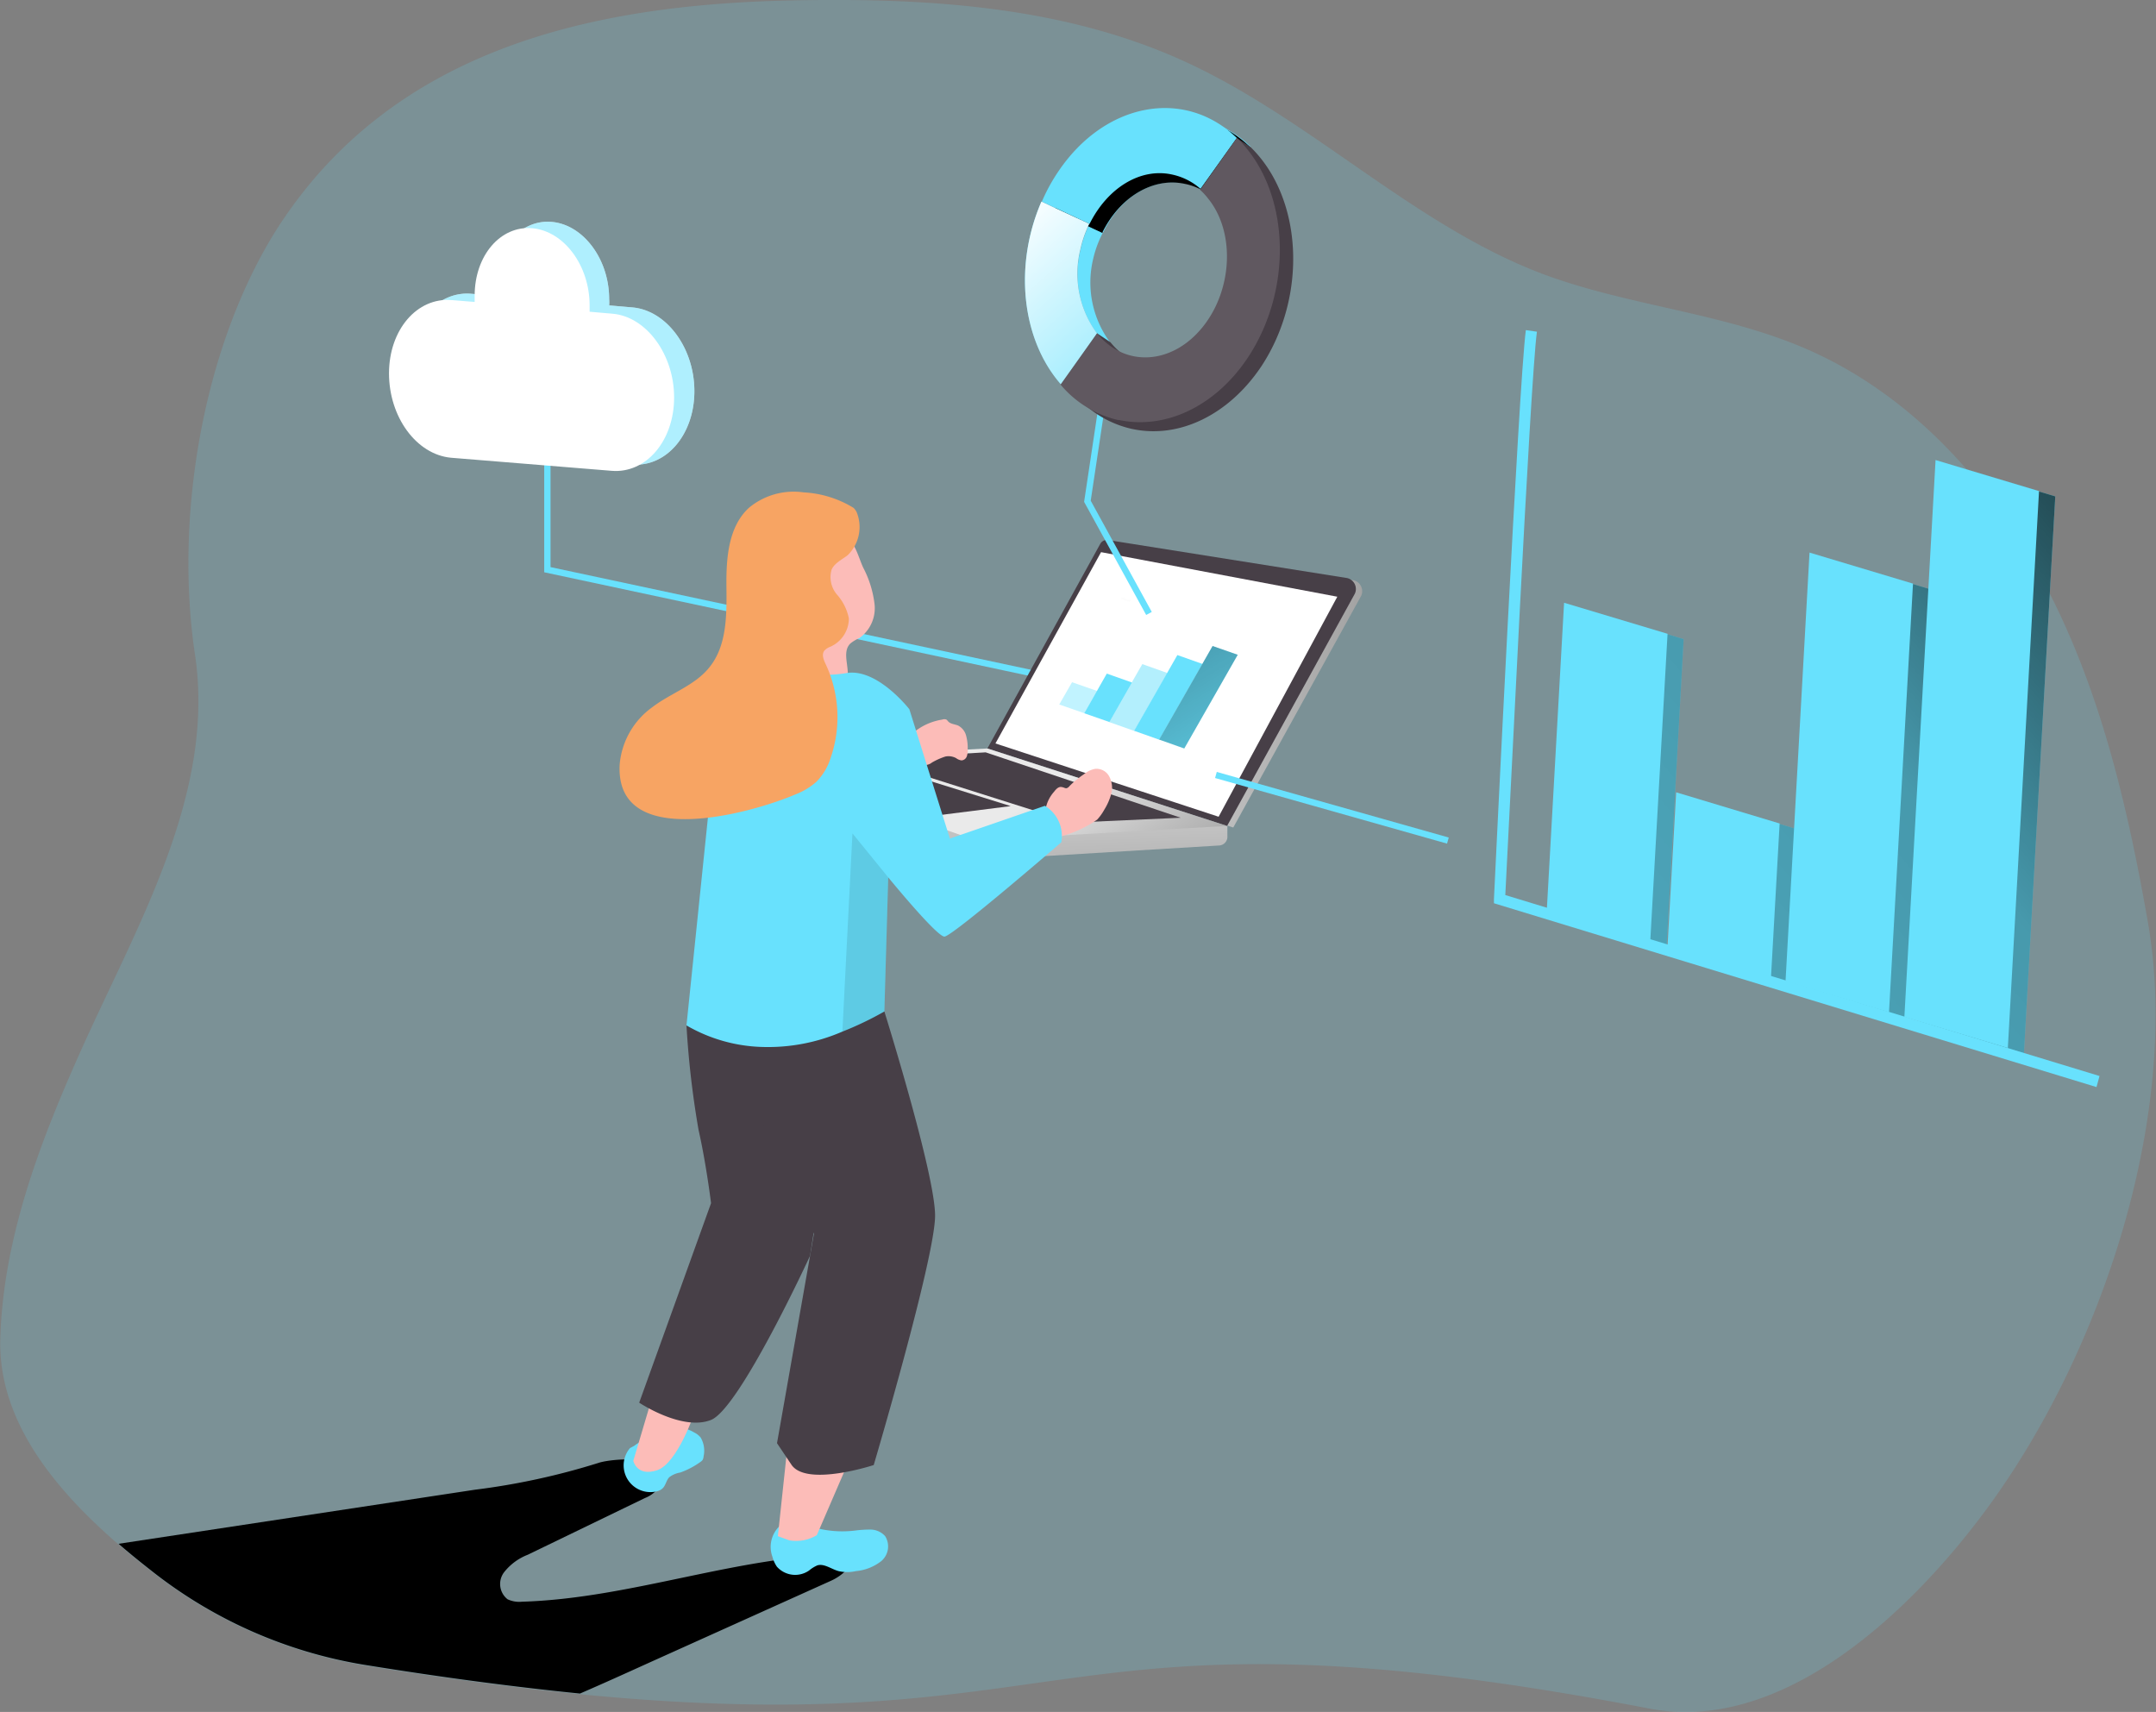 <svg viewBox="0 0 150.03 119.12" xmlns="http://www.w3.org/2000/svg" xmlns:xlink="http://www.w3.org/1999/xlink"><rect x="0" y="0" width="150.03" height="119.12" fill="#808080" stroke="none"/><linearGradient id="a" gradientTransform="matrix(1 -.1 .1 1 -181.12 186.4)" gradientUnits="userSpaceOnUse" x1="346.78" x2="202.62" y1="-130.78" y2="-31.92"><stop offset=".01"/><stop offset=".08" stop-opacity=".69"/><stop offset=".21" stop-opacity=".32"/><stop offset="1" stop-opacity="0"/></linearGradient><linearGradient id="b" x1="353.13" x2="208.97" xlink:href="#a" y1="-121.52" y2="-22.66"/><linearGradient id="c" x1="353.24" x2="209.08" xlink:href="#a" y1="-121.36" y2="-22.5"/><linearGradient id="d" x1="355.49" x2="211.33" xlink:href="#a" y1="-118.08" y2="-19.22"/><linearGradient id="e" x1="68.54" x2="20.47" xlink:href="#a" y1="83.97" y2="170.22"/><linearGradient id="f" gradientUnits="userSpaceOnUse" x1="82.07" x2="107.72" y1="62.8" y2="62.8"><stop offset="0" stop-color="#eaeaea"/><stop offset="1" stop-color="#a3a3a3"/></linearGradient><linearGradient id="g" gradientTransform="matrix(.91 .58 -.41 .91 572.22 -204.95)" x1="-312.67" x2="-305.58" xlink:href="#f" y1="496.34" y2="506.8"/><linearGradient id="h" gradientTransform="matrix(.91 .58 -.41 .91 572.22 -204.95)" x1="-310.08" x2="-301.95" xlink:href="#f" y1="500.67" y2="505.21"/><linearGradient id="i" gradientTransform="matrix(.88 .31 -.51 .89 1132.83 -394.01)" x1="-761.81" x2="-743.85" xlink:href="#a" y1="755.58" y2="768.3"/><linearGradient id="j" x1="90.52" x2="103.33" xlink:href="#a" y1="23.84" y2="41.65"/><linearGradient id="k" gradientUnits="userSpaceOnUse" x1="82.3" x2="96.06" y1="30.33" y2="45.51"><stop offset=".01" stop-color="#fff"/><stop offset="1" stop-color="#fff" stop-opacity="0"/></linearGradient><path d="m151.19 120.13c-5.34 7.26-14.28 15.67-23.47 13.91-41.62-8-39.08 2.44-74.43-1-4.37-.44-9.33-1.08-15-2a32.31 32.31 0 0 1 -14.89-6.6c-.74-.58-1.48-1.18-2.22-1.82-4.35-3.76-8.37-8.54-8.23-14.26.18-7.09 2.83-13.92 5.7-20.31 3.88-8.63 9.28-17.73 7.85-27.34-1.43-9.51.5-21.16 5.5-29.31 8-12.81 22-15.93 36-16.22 9.25-.19 18.77.36 27.2 4.17 8.86 4 16 11.4 25 14.83 6 2.26 12.56 2.7 18.43 5.25 7.39 3.21 13.09 9.57 16.79 16.73s5.56 15.11 6.95 23c2.39 13.39-3.16 30.08-11.18 40.97z" fill="#68e1fd" opacity=".18" transform="translate(-12.93 -15.15)"/><path d="m71.91 47.09-34.04-7.27v-10.53h.44v10.17l33.69 7.2z" fill="#68e1fd"/><path d="m115.97 65.82-7.2-2.17 1.2-21.34 7.19 2.16z" fill="#68e1fd"/><path d="m124.36 68.34-7.19-2.16.6-10.67 7.19 2.16z" fill="#68e1fd"/><path d="m132.57 70.81-7.19-2.17 1.67-29.82 7.2 2.16z" fill="#68e1fd"/><path d="m140.84 73.29-7.19-2.16 2.17-38.75 7.2 2.16z" fill="#68e1fd"/><path d="m115.97 65.82-7.2-2.17 1.2-21.34 7.19 2.16z" fill="url(#a)"/><path d="m124.36 68.34-7.19-2.16.6-10.67 7.19 2.16z" fill="url(#b)"/><path d="m132.57 70.81-7.19-2.17 1.67-29.82 7.2 2.16z" fill="url(#c)"/><path d="m140.84 73.29-7.19-2.16 2.17-38.75 7.2 2.16z" fill="url(#d)"/><path d="m70.76 125.14-12.63 5.69c-1.61.73-3.22 1.46-4.84 2.16-4.37-.44-9.33-1.08-15-2a32.31 32.31 0 0 1 -14.89-6.6c-.74-.58-1.48-1.18-2.22-1.82l24.78-3.76a48.7 48.7 0 0 0 8.62-1.87c1-.34 5.89-.71 4.11 1.82a2.19 2.19 0 0 1 -.89.63l-8.14 3.94a3.88 3.88 0 0 0 -1.66 1.23 1.35 1.35 0 0 0 .25 1.87 1.91 1.91 0 0 0 1 .17c7.7-.23 15.13-3.26 22.84-3.31.38.71-.55 1.5-1.33 1.85z" fill="url(#e)" transform="translate(-12.93 -15.15)"/><path d="m82.07 67.33 7.85-14.19a.54.54 0 0 1 .57-.27l16.6 2.65a.78.78 0 0 1 .56 1.09l-8.9 16.12z" fill="url(#f)" transform="translate(-12.93 -15.15)"/><path d="m65.15 68.1.21.74a.81.81 0 0 0 .5.55l14.85 5.5a1.24 1.24 0 0 0 .59.09l16.48-1a.61.61 0 0 0 .56-.66v-.71z" fill="url(#g)" transform="translate(-12.93 -15.15)"/><path d="m81.64 67.23 7.85-14.23a.52.52 0 0 1 .56-.27l16.61 2.64a.78.78 0 0 1 .55 1.09l-8.89 16.16z" fill="#473f47" transform="translate(-12.93 -15.15)"/><path d="m98.32 72.62-17.32.99a.86.86 0 0 1 -.38-.06l-15.47-5.45 16.49-.87z" fill="url(#h)" transform="translate(-12.93 -15.15)"/><path d="m60.59 52.8 14.02 4.44 7.55-.34-13.57-4.55z" fill="#473f47"/><path d="m57.49 54.46 5.81-.56 7.03 2.19-5.78.73z" fill="#473f47"/><path d="m71.31 70.28a1.92 1.92 0 0 0 .83.7c.5.19 2.66 1 2.66 1a.7.7 0 0 0 .6-.21z" fill="#eaeaea" transform="translate(-12.93 -15.15)"/><path d="m69.27 51.73 15.53 5.1 8.26-15.31-16.44-3.1z" fill="#fff"/><g transform="translate(-12.93 -15.15)"><path d="m91 56.8a1.63 1.63 0 0 1 .39.13.24.24 0 0 0 .17 0" style="fill:none;stroke:#f8f8f8;stroke-linecap:round;stroke-linejoin:round;stroke-width:.12;opacity:.43"/><path d="m56.77 115.91a1.86 1.86 0 0 0 1.9 3 .84.84 0 0 0 .36-.19c.23-.21.26-.56.47-.78a1.72 1.72 0 0 1 .77-.33 5.67 5.67 0 0 0 1.38-.72.83.83 0 0 0 .17-.15.59.59 0 0 0 .07-.25 1.82 1.82 0 0 0 -.2-1.31 1.34 1.34 0 0 0 -.46-.36 2.16 2.16 0 0 0 -1.09-.32 3 3 0 0 0 -.88.19 6.87 6.87 0 0 0 -2.21 1.07" fill="#68e1fd"/><path d="m58.32 112.35-1.32 4.45s.25 1.12 1.66.65 2.6-4 2.6-4z" fill="#fcbcb8"/><path d="m72.42 121.65a8.13 8.13 0 0 1 1.1-.07 1.39 1.39 0 0 1 1 .45 1.34 1.34 0 0 1 -.26 1.74 3.34 3.34 0 0 1 -1.77.7 2.75 2.75 0 0 1 -1.21 0c-.5-.14-1-.54-1.47-.4a2.34 2.34 0 0 0 -.58.36 1.7 1.7 0 0 1 -2.24-.27 2.25 2.25 0 0 1 -.31-.69 2 2 0 0 1 .55-2.18c.78-.54 1.38-.17 2.13.08a7.34 7.34 0 0 0 3.06.28z" fill="#68e1fd"/><path d="m71.77 117.34-2 4.63a2.79 2.79 0 0 1 -1.91.36l-.8-.29.69-6.47z" fill="#fcbcb8"/><path d="m86.28 70.24c.13-.17.3-.36.51-.33s.25.11.38.08a.45.45 0 0 0 .19-.15 6.54 6.54 0 0 1 1-.82 1.73 1.73 0 0 1 .77-.37 1 1 0 0 1 1 .55 1.65 1.65 0 0 1 .13 1.18 4.13 4.13 0 0 1 -.48 1.1 3.55 3.55 0 0 1 -.5.7 7.91 7.91 0 0 1 -2.4 1.13.71.71 0 0 1 -.28.09c-.17 0-.3-.15-.4-.29a2.79 2.79 0 0 1 -.54-1.44 2.47 2.47 0 0 1 .62-1.43z" fill="#fcbcb8"/><path d="m78.5 65.22a.41.41 0 0 1 .29 0 .86.86 0 0 1 .13.14c.17.17.45.18.67.27a1.1 1.1 0 0 1 .57.71 3.27 3.27 0 0 1 .11.94 1.32 1.32 0 0 1 -.06.49.42.42 0 0 1 -.37.29.8.8 0 0 1 -.38-.16 1.11 1.11 0 0 0 -.74-.11 4.65 4.65 0 0 0 -.94.42.81.81 0 0 1 -1.28-.4c-.28-.57-.58-1.22 0-1.69a4.13 4.13 0 0 1 2-.9z" fill="#fcbcb8"/><path d="m60.7 86.5a63.68 63.68 0 0 0 .84 7.27c.54 2.39.87 5.1.87 5.1l-5 13.88s3 2 5 1.2 6.89-11.42 6.89-11.42l1.88-12.12-5-5.53z" fill="#473f47"/><path d="m74.47 85.53s3.53 11.28 3.53 14.21-4.27 17.35-4.27 17.35-4.63 1.52-5.71 0l-1.02-1.52 2.57-14.57s-3.69-7.59-4.34-9.55a20.46 20.46 0 0 1 -.85-3.68z" fill="#473f47"/><path d="m73 54.65a7.33 7.33 0 0 1 .79 2.56 2.55 2.55 0 0 1 -1.06 2.34 2.64 2.64 0 0 0 -.63.38c-.67.67.1 1.87-.29 2.72a1.34 1.34 0 0 1 -1.65.6 2.19 2.19 0 0 1 -1.23-1.41 6.45 6.45 0 0 1 -.22-1.91l-.07-3.83a4.83 4.83 0 0 1 .4-2.5 2.59 2.59 0 0 1 2.38-1.24c.94.13 1.22 1.53 1.58 2.29z" fill="#fcbcb8"/><path d="m86.78 73.76s-7.59 6.56-8.13 6.56-3.91-4.12-3.91-4.12l-.27 9.33a22.79 22.79 0 0 1 -2.92 1.4 13 13 0 0 1 -5.55 1.07 11.08 11.08 0 0 1 -5.3-1.5l2.27-22s4.3-3 5.77-2.53a9.42 9.42 0 0 0 3.18 0c2.12-.27 4.29 2.53 4.29 2.53l2.82 9 6.61-2.28a2.44 2.44 0 0 1 1.14 2.54z" fill="#68e1fd"/><path d="m72.33 50.49a7.38 7.38 0 0 0 -3.48-1.08 4.87 4.87 0 0 0 -3.8 1.07c-1.44 1.32-1.59 3.51-1.57 5.46s.05 4.09-1.16 5.61c-1 1.29-2.71 1.82-4 2.81a5.48 5.48 0 0 0 -2.27 4c-.31 6 9.1 3.4 12.2 2.08a4.88 4.88 0 0 0 1.49-.89 4.13 4.13 0 0 0 1-1.69 8.68 8.68 0 0 0 -.35-6.49c-.14-.3-.3-.67-.1-.94a1 1 0 0 1 .4-.27 2.16 2.16 0 0 0 1.31-1.98 3.53 3.53 0 0 0 -.82-1.65 1.87 1.87 0 0 1 -.38-1.75c.22-.47.74-.7 1.12-1a2.74 2.74 0 0 0 .62-3 1.23 1.23 0 0 0 -.21-.29z" fill="#f7a463"/><path d="m74.74 76.2-.27 9.33a22.79 22.79 0 0 1 -2.92 1.4l.7-13.79z" fill="#020202" opacity=".1"/><path d="m158.82 90.79-41.93-12.79v-.3c.07-1.46 1.72-35.85 2.22-39.58l.77.11c-.48 3.51-2 35.72-2.2 39.2l41.35 12.59z" fill="#68e1fd"/></g><path d="m75.46 49.63-1.75-.61.89-1.55 1.75.61z" fill="#68e1fd" opacity=".41"/><path d="m77.2 50.24-1.75-.61 1.57-2.76 1.75.62z" fill="#68e1fd"/><path d="m78.93 50.86-1.75-.62 2.31-4.03 1.75.62z" fill="#68e1fd" opacity=".5"/><path d="m80.67 51.47-1.75-.62 3.01-5.27 1.75.62z" fill="#68e1fd"/><path d="m82.41 52.08-1.75-.62 3.72-6.51 1.75.61z" fill="#68e1fd"/><path d="m82.41 52.08-1.75-.62 3.72-6.51 1.75.61z" fill="url(#i)"/><path d="m114.84 65.44-7.2-2.16 1.2-21.34 7.2 2.16z" fill="#68e1fd"/><path d="m123.24 67.97-7.2-2.16.6-10.68 7.2 2.17z" fill="#68e1fd"/><path d="m131.45 70.43-7.2-2.16 1.67-29.82 7.2 2.16z" fill="#68e1fd"/><path d="m139.72 72.92-7.2-2.16 2.17-38.75 7.2 2.16z" fill="#68e1fd"/><path d="m61.25 42.37c0 3-1.94 5.3-4.35 5.1l-11.18-.94c-2.41-.2-4.36-2.81-4.36-5.84s2-5.3 4.36-5.1l1.6.13c0-.14 0-.29 0-.44 0-2.78 1.8-4.88 4-4.69s4 2.59 4 5.37a3.17 3.17 0 0 1 0 .44l1.61.14c2.37.2 4.32 2.81 4.32 5.83z" fill="#fff" transform="translate(-12.93 -15.15)"/><path d="m61.25 42.37c0 3-1.94 5.3-4.35 5.1l-11.18-.94c-2.41-.2-4.36-2.81-4.36-5.84s2-5.3 4.36-5.1l1.6.13c0-.14 0-.29 0-.44 0-2.78 1.8-4.88 4-4.69s4 2.59 4 5.37a3.17 3.17 0 0 1 0 .44l1.61.14c2.37.2 4.32 2.81 4.32 5.83z" fill="#68e1fd" opacity=".53" transform="translate(-12.93 -15.15)"/><path d="m59.84 42.81c0 3-1.94 5.3-4.35 5.1l-11.18-.91c-2.41-.23-4.31-2.84-4.31-5.87s1.95-5.3 4.36-5.1l1.6.13c0-.15 0-.29 0-.44 0-2.78 1.79-4.88 4-4.69s4 2.59 4 5.37v.44l1.6.14c2.33.2 4.28 2.81 4.28 5.83z" fill="#fff" transform="translate(-12.93 -15.15)"/><path d="m79.76 42.79-4.32-7.87 1.34-8.92.44.07-1.32 8.77 4.25 7.74z" fill="#68e1fd"/><path d="m105.42 62.94h.44v16.78h-.44z" fill="#68e1fd" transform="matrix(.272 -.962 .962 .272 -4.67 138.43)"/><path d="m95.4 27.92a4.17 4.17 0 0 1 2 1l2.55-3.57c-3.67-3.54-9.26-2.45-12.49 2.43a13 13 0 0 0 -1.09 2l3.33 1.54c1.18-2.48 3.5-3.87 5.7-3.4z" fill="#68e1fd" transform="translate(-12.93 -15.15)"/><path d="m99.91 25.37-2.55 3.57a4.17 4.17 0 0 0 -2-1c-2.2-.47-4.52.92-5.74 3.43l-1-.46.07-.16-2.32-1.07a13.18 13.18 0 0 1 1-1.85c3.28-4.91 8.87-6 12.54-2.46z" fill="url(#j)" transform="translate(-12.93 -15.15)"/><path d="m90.2 39-2.54 3.56a8.81 8.81 0 0 1 -.7-.94l2.31-3.25a7 7 0 0 1 -1.16-5.81 8.08 8.08 0 0 1 .55-1.66l1 .47a7.52 7.52 0 0 0 -.66 1.8 7 7 0 0 0 1.2 5.83z" fill="#68e1fd" transform="translate(-12.93 -15.15)"/><path d="m91.72 45a7.37 7.37 0 0 1 -4.06-2.47l1.61-4.19.93.62c1.92 2.38 5.21 2.2 7.33-.42s2.29-6.66.37-9a4.77 4.77 0 0 0 -.53-.57l1.63-4.22.93.61c3.67 3.55 4 10.38.78 15.27-2.25 3.37-5.71 5.07-8.98 4.37z" fill="#473f47" transform="translate(-12.93 -15.15)"/><path d="m94.47 27.29a4.36 4.36 0 0 1 2 1l2.53-3.54c-3.67-3.54-9.26-2.46-12.49 2.43a12.37 12.37 0 0 0 -1.08 2l3.32 1.55c1.25-2.51 3.53-3.91 5.72-3.44z" fill="#68e1fd" transform="translate(-12.93 -15.15)"/><path d="m89.27 38.35-2.27 3.25-.23.31c-2.77-3.15-3.29-8.31-1.37-12.73l1 .47 2.32 1.07-.07.16a7.8 7.8 0 0 0 -.55 1.65 7 7 0 0 0 1.17 5.82z" fill="#68e1fd" transform="translate(-12.93 -15.15)"/><path d="m89.27 38.35-2.27 3.25-.23.31c-2.77-3.15-3.29-8.31-1.37-12.73l1 .47 2.32 1.07-.07.16a7.8 7.8 0 0 0 -.55 1.65 7 7 0 0 0 1.17 5.82z" fill="url(#k)" transform="translate(-12.93 -15.15)"/><path d="m90.79 44.39a7.42 7.42 0 0 1 -4.06-2.48l2.54-3.57c1.93 2.39 5.21 2.2 7.33-.41s2.3-6.67.37-9a4.11 4.11 0 0 0 -.53-.57l2.56-3.62c3.67 3.54 4 10.38.78 15.27-2.23 3.37-5.7 5.06-9 4.36z" fill="#605860" transform="translate(-12.93 -15.15)"/></svg>